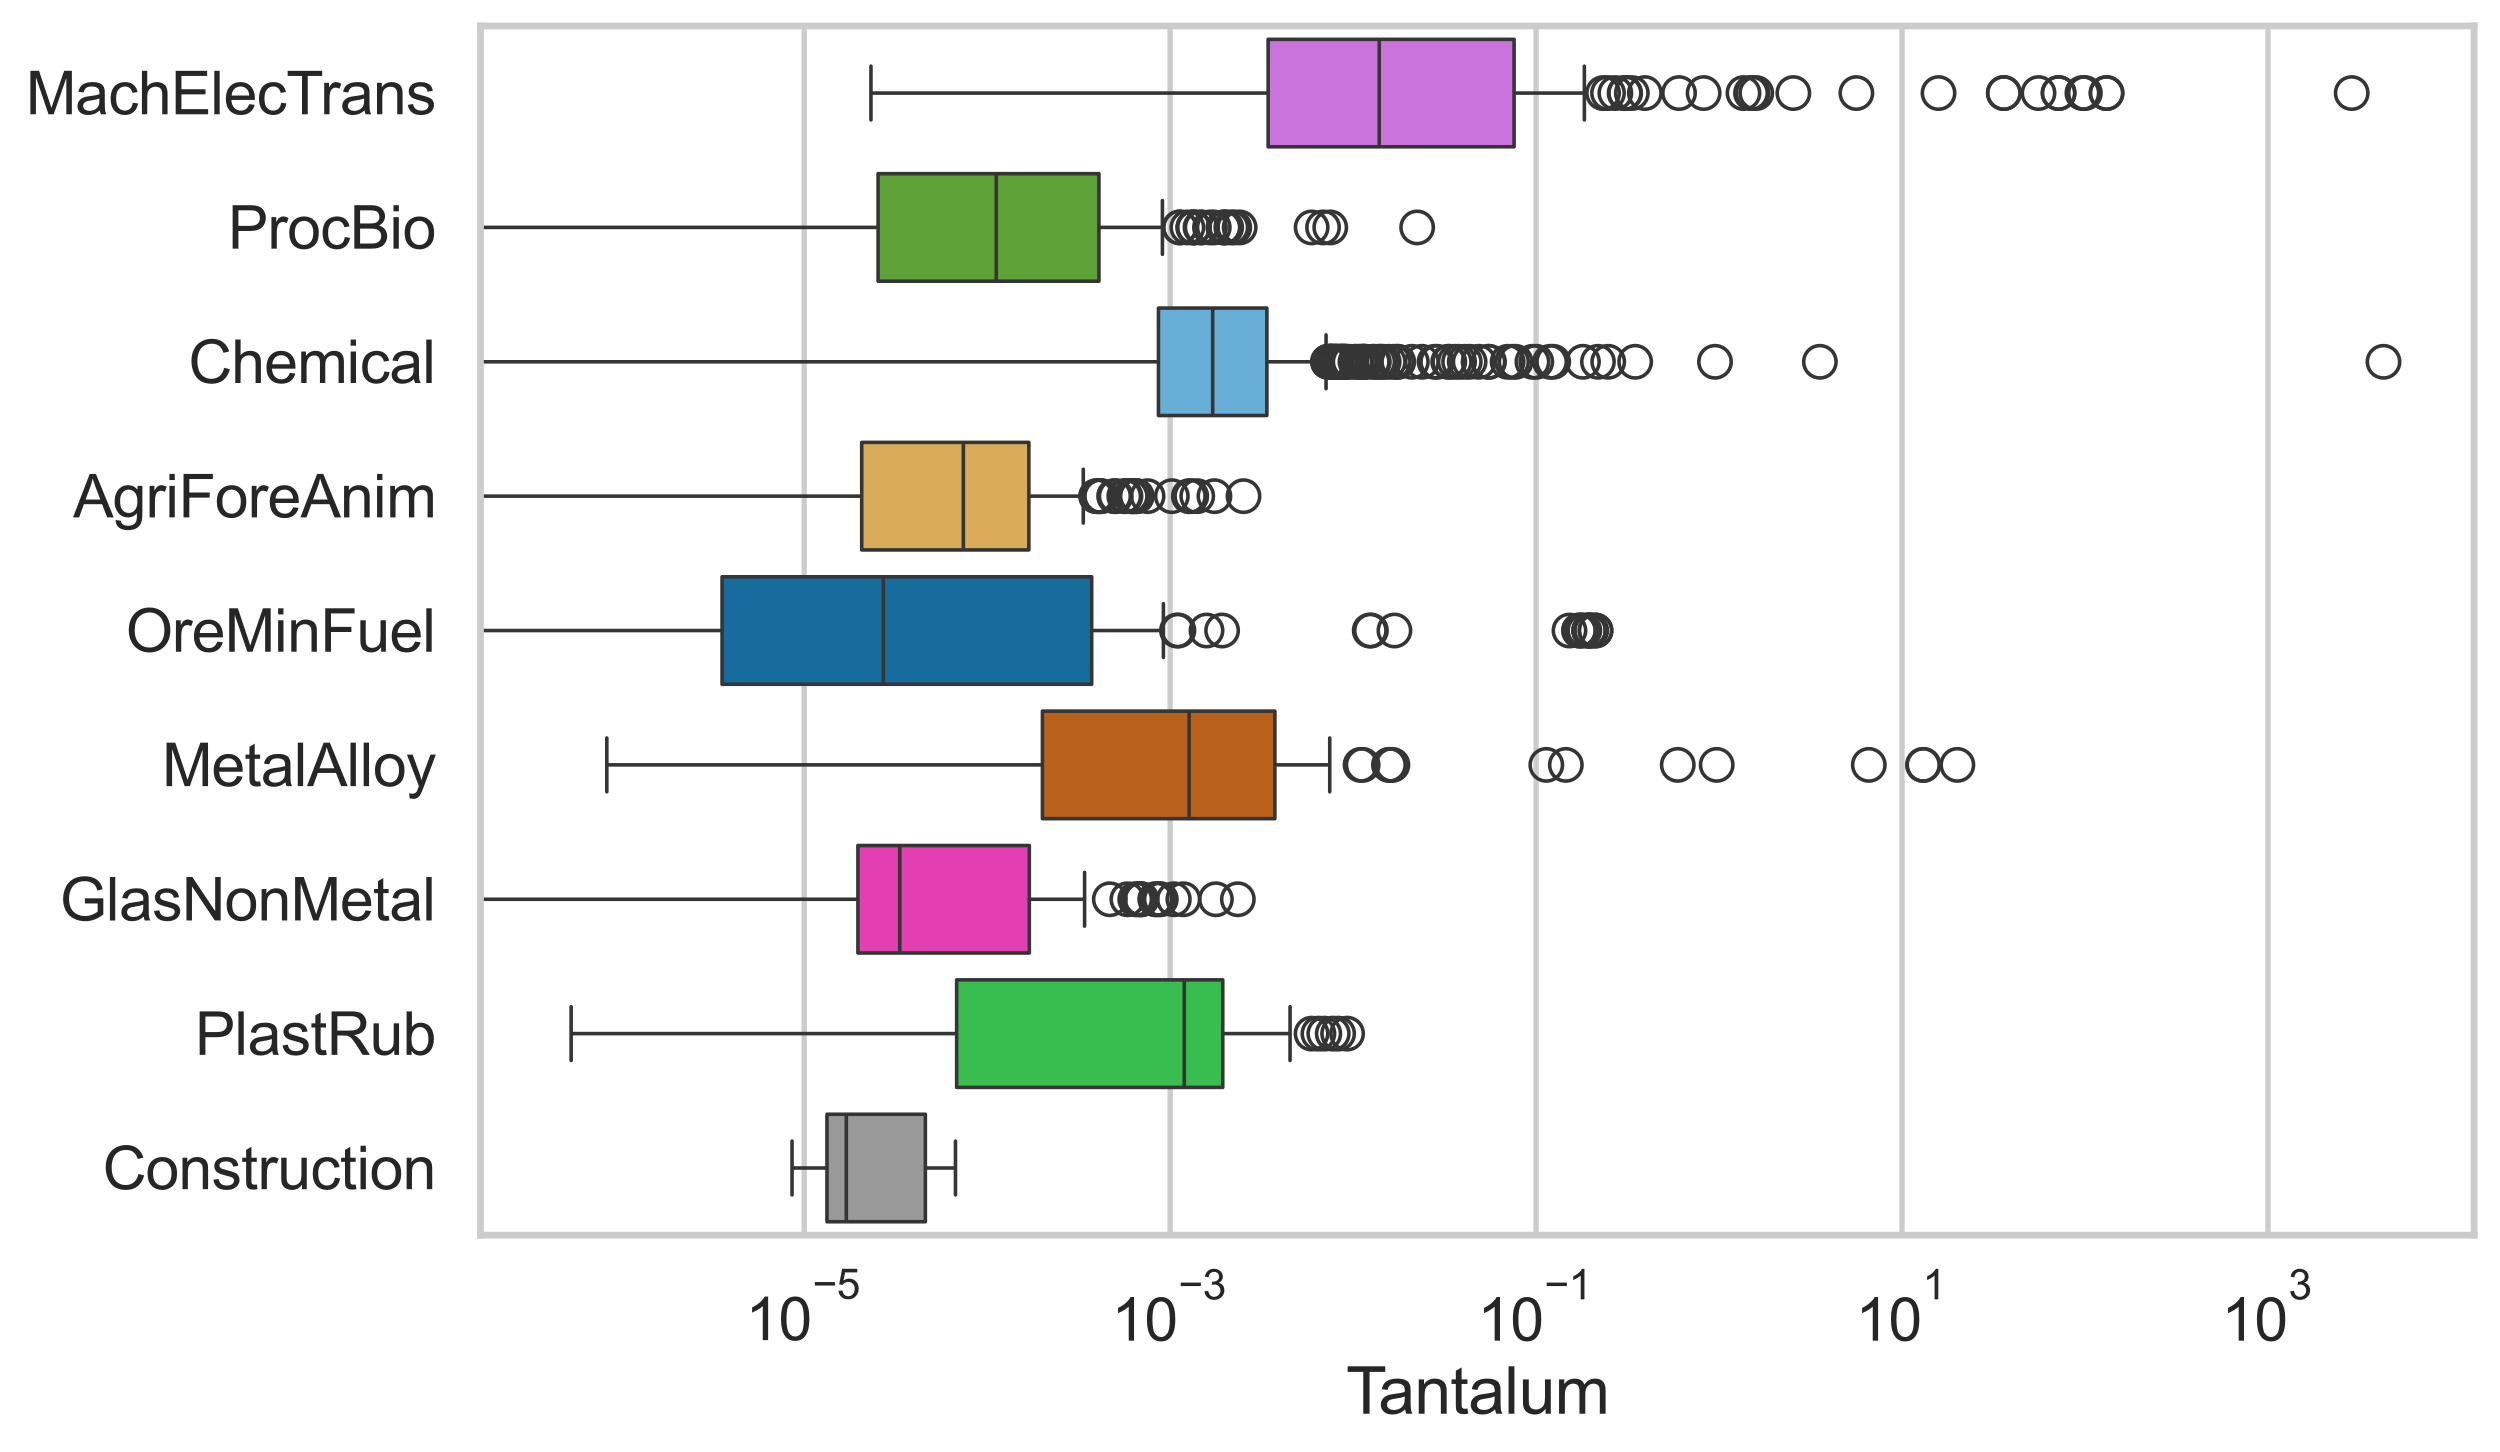 <?xml version="1.0" encoding="utf-8" standalone="no"?>
<!DOCTYPE svg PUBLIC "-//W3C//DTD SVG 1.1//EN"
  "http://www.w3.org/Graphics/SVG/1.1/DTD/svg11.dtd">
<svg xmlns:xlink="http://www.w3.org/1999/xlink" width="695.577pt" height="404.121pt" viewBox="0 0 695.577 404.121" xmlns="http://www.w3.org/2000/svg" version="1.1">
 <defs>
  <style type="text/css">*{stroke-linejoin: round; stroke-linecap: butt}</style>
 </defs>
 <g id="figure_1">
  <g id="patch_1">
   <path d="M 0 404.121 
L 695.577 404.121 
L 695.577 0 
L 0 0 
z
" style="fill: #ffffff"/>
  </g>
  <g id="axes_1">
   <g id="patch_2">
    <path d="M 133.697 343.665 
L 688.377 343.665 
L 688.377 7.2 
L 133.697 7.2 
z
" style="fill: #ffffff"/>
   </g>
   <g id="matplotlib.axis_1">
    <g id="xtick_1">
     <g id="line2d_1">
      <path d="M 223.755 343.665 
L 223.755 7.2 
" clip-path="url(#p1701ba6ede)" style="fill: none; stroke: #cccccc; stroke-width: 1.5; stroke-linecap: round"/>
     </g>
     <g id="text_1">
      <!-- $\mathdefault{10^{-5}}$ -->
      <g style="fill: #262626" transform="translate(207.42 373.015) scale(0.165 -0.165)">
       <defs>
        <path id="ArialMT-31" d="M 2384 0 
L 1822 0 
L 1822 3584 
Q 1619 3391 1289 3197 
Q 959 3003 697 2906 
L 697 3450 
Q 1169 3672 1522 3987 
Q 1875 4303 2022 4600 
L 2384 4600 
L 2384 0 
z
" transform="scale(0.016)"/>
        <path id="ArialMT-30" d="M 266 2259 
Q 266 3072 433 3567 
Q 600 4063 929 4331 
Q 1259 4600 1759 4600 
Q 2128 4600 2406 4451 
Q 2684 4303 2865 4023 
Q 3047 3744 3150 3342 
Q 3253 2941 3253 2259 
Q 3253 1453 3087 958 
Q 2922 463 2592 192 
Q 2263 -78 1759 -78 
Q 1097 -78 719 397 
Q 266 969 266 2259 
z
M 844 2259 
Q 844 1131 1108 757 
Q 1372 384 1759 384 
Q 2147 384 2411 759 
Q 2675 1134 2675 2259 
Q 2675 3391 2411 3762 
Q 2147 4134 1753 4134 
Q 1366 4134 1134 3806 
Q 844 3388 844 2259 
z
" transform="scale(0.016)"/>
        <path id="ArialMT-2212" d="M 3381 1997 
L 356 1997 
L 356 2522 
L 3381 2522 
L 3381 1997 
z
" transform="scale(0.016)"/>
        <path id="ArialMT-35" d="M 266 1200 
L 856 1250 
Q 922 819 1161 601 
Q 1400 384 1738 384 
Q 2144 384 2425 690 
Q 2706 997 2706 1503 
Q 2706 1984 2436 2262 
Q 2166 2541 1728 2541 
Q 1456 2541 1237 2417 
Q 1019 2294 894 2097 
L 366 2166 
L 809 4519 
L 3088 4519 
L 3088 3981 
L 1259 3981 
L 1013 2750 
Q 1425 3038 1878 3038 
Q 2478 3038 2890 2622 
Q 3303 2206 3303 1553 
Q 3303 931 2941 478 
Q 2500 -78 1738 -78 
Q 1113 -78 717 272 
Q 322 622 266 1200 
z
" transform="scale(0.016)"/>
       </defs>
       <use xlink:href="#ArialMT-31" transform="translate(0 0.88)"/>
       <use xlink:href="#ArialMT-30" transform="translate(55.615 0.88)"/>
       <use xlink:href="#ArialMT-2212" transform="translate(112.973 70.573) scale(0.7)"/>
       <use xlink:href="#ArialMT-35" transform="translate(153.852 70.573) scale(0.7)"/>
      </g>
     </g>
    </g>
    <g id="xtick_2">
     <g id="line2d_2">
      <path d="M 325.57 343.665 
L 325.57 7.2 
" clip-path="url(#p1701ba6ede)" style="fill: none; stroke: #cccccc; stroke-width: 1.5; stroke-linecap: round"/>
     </g>
     <g id="text_2">
      <!-- $\mathdefault{10^{-3}}$ -->
      <g style="fill: #262626" transform="translate(309.235 373.18) scale(0.165 -0.165)">
       <defs>
        <path id="ArialMT-33" d="M 269 1209 
L 831 1284 
Q 928 806 1161 595 
Q 1394 384 1728 384 
Q 2125 384 2398 659 
Q 2672 934 2672 1341 
Q 2672 1728 2419 1979 
Q 2166 2231 1775 2231 
Q 1616 2231 1378 2169 
L 1441 2663 
Q 1497 2656 1531 2656 
Q 1891 2656 2178 2843 
Q 2466 3031 2466 3422 
Q 2466 3731 2256 3934 
Q 2047 4138 1716 4138 
Q 1388 4138 1169 3931 
Q 950 3725 888 3313 
L 325 3413 
Q 428 3978 793 4289 
Q 1159 4600 1703 4600 
Q 2078 4600 2393 4439 
Q 2709 4278 2876 4000 
Q 3044 3722 3044 3409 
Q 3044 3113 2884 2869 
Q 2725 2625 2413 2481 
Q 2819 2388 3044 2092 
Q 3269 1797 3269 1353 
Q 3269 753 2831 336 
Q 2394 -81 1725 -81 
Q 1122 -81 723 278 
Q 325 638 269 1209 
z
" transform="scale(0.016)"/>
       </defs>
       <use xlink:href="#ArialMT-31" transform="translate(0 0.994)"/>
       <use xlink:href="#ArialMT-30" transform="translate(55.615 0.994)"/>
       <use xlink:href="#ArialMT-2212" transform="translate(112.973 70.688) scale(0.7)"/>
       <use xlink:href="#ArialMT-33" transform="translate(153.852 70.688) scale(0.7)"/>
      </g>
     </g>
    </g>
    <g id="xtick_3">
     <g id="line2d_3">
      <path d="M 427.385 343.665 
L 427.385 7.2 
" clip-path="url(#p1701ba6ede)" style="fill: none; stroke: #cccccc; stroke-width: 1.5; stroke-linecap: round"/>
     </g>
     <g id="text_3">
      <!-- $\mathdefault{10^{-1}}$ -->
      <g style="fill: #262626" transform="translate(411.05 373.18) scale(0.165 -0.165)">
       <use xlink:href="#ArialMT-31" transform="translate(0 0.994)"/>
       <use xlink:href="#ArialMT-30" transform="translate(55.615 0.994)"/>
       <use xlink:href="#ArialMT-2212" transform="translate(112.973 70.688) scale(0.7)"/>
       <use xlink:href="#ArialMT-31" transform="translate(153.852 70.688) scale(0.7)"/>
      </g>
     </g>
    </g>
    <g id="xtick_4">
     <g id="line2d_4">
      <path d="M 529.201 343.665 
L 529.201 7.2 
" clip-path="url(#p1701ba6ede)" style="fill: none; stroke: #cccccc; stroke-width: 1.5; stroke-linecap: round"/>
     </g>
     <g id="text_4">
      <!-- $\mathdefault{10^{1}}$ -->
      <g style="fill: #262626" transform="translate(516.248 373.18) scale(0.165 -0.165)">
       <use xlink:href="#ArialMT-31" transform="translate(0 0.994)"/>
       <use xlink:href="#ArialMT-30" transform="translate(55.615 0.994)"/>
       <use xlink:href="#ArialMT-31" transform="translate(112.973 70.688) scale(0.7)"/>
      </g>
     </g>
    </g>
    <g id="xtick_5">
     <g id="line2d_5">
      <path d="M 631.016 343.665 
L 631.016 7.2 
" clip-path="url(#p1701ba6ede)" style="fill: none; stroke: #cccccc; stroke-width: 1.5; stroke-linecap: round"/>
     </g>
     <g id="text_5">
      <!-- $\mathdefault{10^{3}}$ -->
      <g style="fill: #262626" transform="translate(618.063 373.18) scale(0.165 -0.165)">
       <use xlink:href="#ArialMT-31" transform="translate(0 0.994)"/>
       <use xlink:href="#ArialMT-30" transform="translate(55.615 0.994)"/>
       <use xlink:href="#ArialMT-33" transform="translate(112.973 70.688) scale(0.7)"/>
      </g>
     </g>
    </g>
    <g id="text_6">
     <!-- Tantalum -->
     <g style="fill: #262626" transform="translate(374.525 393.344) scale(0.18 -0.18)">
      <defs>
       <path id="ArialMT-54" d="M 1659 0 
L 1659 4041 
L 150 4041 
L 150 4581 
L 3781 4581 
L 3781 4041 
L 2266 4041 
L 2266 0 
L 1659 0 
z
" transform="scale(0.016)"/>
       <path id="ArialMT-61" d="M 2588 409 
Q 2275 144 1986 34 
Q 1697 -75 1366 -75 
Q 819 -75 525 192 
Q 231 459 231 875 
Q 231 1119 342 1320 
Q 453 1522 633 1644 
Q 813 1766 1038 1828 
Q 1203 1872 1538 1913 
Q 2219 1994 2541 2106 
Q 2544 2222 2544 2253 
Q 2544 2597 2384 2738 
Q 2169 2928 1744 2928 
Q 1347 2928 1158 2789 
Q 969 2650 878 2297 
L 328 2372 
Q 403 2725 575 2942 
Q 747 3159 1072 3276 
Q 1397 3394 1825 3394 
Q 2250 3394 2515 3294 
Q 2781 3194 2906 3042 
Q 3031 2891 3081 2659 
Q 3109 2516 3109 2141 
L 3109 1391 
Q 3109 606 3145 398 
Q 3181 191 3288 0 
L 2700 0 
Q 2613 175 2588 409 
z
M 2541 1666 
Q 2234 1541 1622 1453 
Q 1275 1403 1131 1340 
Q 988 1278 909 1158 
Q 831 1038 831 891 
Q 831 666 1001 516 
Q 1172 366 1500 366 
Q 1825 366 2078 508 
Q 2331 650 2450 897 
Q 2541 1088 2541 1459 
L 2541 1666 
z
" transform="scale(0.016)"/>
       <path id="ArialMT-6e" d="M 422 0 
L 422 3319 
L 928 3319 
L 928 2847 
Q 1294 3394 1984 3394 
Q 2284 3394 2536 3286 
Q 2788 3178 2913 3003 
Q 3038 2828 3088 2588 
Q 3119 2431 3119 2041 
L 3119 0 
L 2556 0 
L 2556 2019 
Q 2556 2363 2490 2533 
Q 2425 2703 2258 2804 
Q 2091 2906 1866 2906 
Q 1506 2906 1245 2678 
Q 984 2450 984 1813 
L 984 0 
L 422 0 
z
" transform="scale(0.016)"/>
       <path id="ArialMT-74" d="M 1650 503 
L 1731 6 
Q 1494 -44 1306 -44 
Q 1000 -44 831 53 
Q 663 150 594 308 
Q 525 466 525 972 
L 525 2881 
L 113 2881 
L 113 3319 
L 525 3319 
L 525 4141 
L 1084 4478 
L 1084 3319 
L 1650 3319 
L 1650 2881 
L 1084 2881 
L 1084 941 
Q 1084 700 1114 631 
Q 1144 563 1211 522 
Q 1278 481 1403 481 
Q 1497 481 1650 503 
z
" transform="scale(0.016)"/>
       <path id="ArialMT-6c" d="M 409 0 
L 409 4581 
L 972 4581 
L 972 0 
L 409 0 
z
" transform="scale(0.016)"/>
       <path id="ArialMT-75" d="M 2597 0 
L 2597 488 
Q 2209 -75 1544 -75 
Q 1250 -75 995 37 
Q 741 150 617 320 
Q 494 491 444 738 
Q 409 903 409 1263 
L 409 3319 
L 972 3319 
L 972 1478 
Q 972 1038 1006 884 
Q 1059 663 1231 536 
Q 1403 409 1656 409 
Q 1909 409 2131 539 
Q 2353 669 2445 892 
Q 2538 1116 2538 1541 
L 2538 3319 
L 3100 3319 
L 3100 0 
L 2597 0 
z
" transform="scale(0.016)"/>
       <path id="ArialMT-6d" d="M 422 0 
L 422 3319 
L 925 3319 
L 925 2853 
Q 1081 3097 1340 3245 
Q 1600 3394 1931 3394 
Q 2300 3394 2536 3241 
Q 2772 3088 2869 2813 
Q 3263 3394 3894 3394 
Q 4388 3394 4653 3120 
Q 4919 2847 4919 2278 
L 4919 0 
L 4359 0 
L 4359 2091 
Q 4359 2428 4304 2576 
Q 4250 2725 4106 2815 
Q 3963 2906 3769 2906 
Q 3419 2906 3187 2673 
Q 2956 2441 2956 1928 
L 2956 0 
L 2394 0 
L 2394 2156 
Q 2394 2531 2256 2718 
Q 2119 2906 1806 2906 
Q 1569 2906 1367 2781 
Q 1166 2656 1075 2415 
Q 984 2175 984 1722 
L 984 0 
L 422 0 
z
" transform="scale(0.016)"/>
      </defs>
      <use xlink:href="#ArialMT-54"/>
      <use xlink:href="#ArialMT-61" transform="translate(49.959 0)"/>
      <use xlink:href="#ArialMT-6e" transform="translate(105.574 0)"/>
      <use xlink:href="#ArialMT-74" transform="translate(161.189 0)"/>
      <use xlink:href="#ArialMT-61" transform="translate(188.973 0)"/>
      <use xlink:href="#ArialMT-6c" transform="translate(244.588 0)"/>
      <use xlink:href="#ArialMT-75" transform="translate(266.805 0)"/>
      <use xlink:href="#ArialMT-6d" transform="translate(322.42 0)"/>
     </g>
    </g>
   </g>
   <g id="matplotlib.axis_2">
    <g id="ytick_1">
     <g id="text_7">
      <!-- MachElecTrans -->
      <g style="fill: #262626" transform="translate(7.2 31.798) scale(0.165 -0.165)">
       <defs>
        <path id="ArialMT-4d" d="M 475 0 
L 475 4581 
L 1388 4581 
L 2472 1338 
Q 2622 884 2691 659 
Q 2769 909 2934 1394 
L 4031 4581 
L 4847 4581 
L 4847 0 
L 4263 0 
L 4263 3834 
L 2931 0 
L 2384 0 
L 1059 3900 
L 1059 0 
L 475 0 
z
" transform="scale(0.016)"/>
        <path id="ArialMT-63" d="M 2588 1216 
L 3141 1144 
Q 3050 572 2676 248 
Q 2303 -75 1759 -75 
Q 1078 -75 664 370 
Q 250 816 250 1647 
Q 250 2184 428 2587 
Q 606 2991 970 3192 
Q 1334 3394 1763 3394 
Q 2303 3394 2647 3120 
Q 2991 2847 3088 2344 
L 2541 2259 
Q 2463 2594 2264 2762 
Q 2066 2931 1784 2931 
Q 1359 2931 1093 2626 
Q 828 2322 828 1663 
Q 828 994 1084 691 
Q 1341 388 1753 388 
Q 2084 388 2306 591 
Q 2528 794 2588 1216 
z
" transform="scale(0.016)"/>
        <path id="ArialMT-68" d="M 422 0 
L 422 4581 
L 984 4581 
L 984 2938 
Q 1378 3394 1978 3394 
Q 2347 3394 2619 3248 
Q 2891 3103 3008 2847 
Q 3125 2591 3125 2103 
L 3125 0 
L 2563 0 
L 2563 2103 
Q 2563 2525 2380 2717 
Q 2197 2909 1863 2909 
Q 1613 2909 1392 2779 
Q 1172 2650 1078 2428 
Q 984 2206 984 1816 
L 984 0 
L 422 0 
z
" transform="scale(0.016)"/>
        <path id="ArialMT-45" d="M 506 0 
L 506 4581 
L 3819 4581 
L 3819 4041 
L 1113 4041 
L 1113 2638 
L 3647 2638 
L 3647 2100 
L 1113 2100 
L 1113 541 
L 3925 541 
L 3925 0 
L 506 0 
z
" transform="scale(0.016)"/>
        <path id="ArialMT-65" d="M 2694 1069 
L 3275 997 
Q 3138 488 2766 206 
Q 2394 -75 1816 -75 
Q 1088 -75 661 373 
Q 234 822 234 1631 
Q 234 2469 665 2931 
Q 1097 3394 1784 3394 
Q 2450 3394 2872 2941 
Q 3294 2488 3294 1666 
Q 3294 1616 3291 1516 
L 816 1516 
Q 847 969 1125 678 
Q 1403 388 1819 388 
Q 2128 388 2347 550 
Q 2566 713 2694 1069 
z
M 847 1978 
L 2700 1978 
Q 2663 2397 2488 2606 
Q 2219 2931 1791 2931 
Q 1403 2931 1139 2672 
Q 875 2413 847 1978 
z
" transform="scale(0.016)"/>
        <path id="ArialMT-72" d="M 416 0 
L 416 3319 
L 922 3319 
L 922 2816 
Q 1116 3169 1280 3281 
Q 1444 3394 1641 3394 
Q 1925 3394 2219 3213 
L 2025 2691 
Q 1819 2813 1613 2813 
Q 1428 2813 1281 2702 
Q 1134 2591 1072 2394 
Q 978 2094 978 1738 
L 978 0 
L 416 0 
z
" transform="scale(0.016)"/>
        <path id="ArialMT-73" d="M 197 991 
L 753 1078 
Q 800 744 1014 566 
Q 1228 388 1613 388 
Q 2000 388 2187 545 
Q 2375 703 2375 916 
Q 2375 1106 2209 1216 
Q 2094 1291 1634 1406 
Q 1016 1563 777 1677 
Q 538 1791 414 1992 
Q 291 2194 291 2438 
Q 291 2659 392 2848 
Q 494 3038 669 3163 
Q 800 3259 1026 3326 
Q 1253 3394 1513 3394 
Q 1903 3394 2198 3281 
Q 2494 3169 2634 2976 
Q 2775 2784 2828 2463 
L 2278 2388 
Q 2241 2644 2061 2787 
Q 1881 2931 1553 2931 
Q 1166 2931 1000 2803 
Q 834 2675 834 2503 
Q 834 2394 903 2306 
Q 972 2216 1119 2156 
Q 1203 2125 1616 2013 
Q 2213 1853 2448 1751 
Q 2684 1650 2818 1456 
Q 2953 1263 2953 975 
Q 2953 694 2789 445 
Q 2625 197 2315 61 
Q 2006 -75 1616 -75 
Q 969 -75 630 194 
Q 291 463 197 991 
z
" transform="scale(0.016)"/>
       </defs>
       <use xlink:href="#ArialMT-4d"/>
       <use xlink:href="#ArialMT-61" transform="translate(83.301 0)"/>
       <use xlink:href="#ArialMT-63" transform="translate(138.916 0)"/>
       <use xlink:href="#ArialMT-68" transform="translate(188.916 0)"/>
       <use xlink:href="#ArialMT-45" transform="translate(244.531 0)"/>
       <use xlink:href="#ArialMT-6c" transform="translate(311.23 0)"/>
       <use xlink:href="#ArialMT-65" transform="translate(333.447 0)"/>
       <use xlink:href="#ArialMT-63" transform="translate(389.062 0)"/>
       <use xlink:href="#ArialMT-54" transform="translate(439.062 0)"/>
       <use xlink:href="#ArialMT-72" transform="translate(496.396 0)"/>
       <use xlink:href="#ArialMT-61" transform="translate(529.697 0)"/>
       <use xlink:href="#ArialMT-6e" transform="translate(585.312 0)"/>
       <use xlink:href="#ArialMT-73" transform="translate(640.928 0)"/>
      </g>
     </g>
    </g>
    <g id="ytick_2">
     <g id="text_8">
      <!-- ProcBio -->
      <g style="fill: #262626" transform="translate(63.424 69.183) scale(0.165 -0.165)">
       <defs>
        <path id="ArialMT-50" d="M 494 0 
L 494 4581 
L 2222 4581 
Q 2678 4581 2919 4538 
Q 3256 4481 3484 4323 
Q 3713 4166 3852 3881 
Q 3991 3597 3991 3256 
Q 3991 2672 3619 2267 
Q 3247 1863 2275 1863 
L 1100 1863 
L 1100 0 
L 494 0 
z
M 1100 2403 
L 2284 2403 
Q 2872 2403 3119 2622 
Q 3366 2841 3366 3238 
Q 3366 3525 3220 3729 
Q 3075 3934 2838 4000 
Q 2684 4041 2272 4041 
L 1100 4041 
L 1100 2403 
z
" transform="scale(0.016)"/>
        <path id="ArialMT-6f" d="M 213 1659 
Q 213 2581 725 3025 
Q 1153 3394 1769 3394 
Q 2453 3394 2887 2945 
Q 3322 2497 3322 1706 
Q 3322 1066 3130 698 
Q 2938 331 2570 128 
Q 2203 -75 1769 -75 
Q 1072 -75 642 372 
Q 213 819 213 1659 
z
M 791 1659 
Q 791 1022 1069 705 
Q 1347 388 1769 388 
Q 2188 388 2466 706 
Q 2744 1025 2744 1678 
Q 2744 2294 2464 2611 
Q 2184 2928 1769 2928 
Q 1347 2928 1069 2612 
Q 791 2297 791 1659 
z
" transform="scale(0.016)"/>
        <path id="ArialMT-42" d="M 469 0 
L 469 4581 
L 2188 4581 
Q 2713 4581 3030 4442 
Q 3347 4303 3526 4014 
Q 3706 3725 3706 3409 
Q 3706 3116 3547 2856 
Q 3388 2597 3066 2438 
Q 3481 2316 3704 2022 
Q 3928 1728 3928 1328 
Q 3928 1006 3792 729 
Q 3656 453 3456 303 
Q 3256 153 2954 76 
Q 2653 0 2216 0 
L 469 0 
z
M 1075 2656 
L 2066 2656 
Q 2469 2656 2644 2709 
Q 2875 2778 2992 2937 
Q 3109 3097 3109 3338 
Q 3109 3566 3000 3739 
Q 2891 3913 2687 3977 
Q 2484 4041 1991 4041 
L 1075 4041 
L 1075 2656 
z
M 1075 541 
L 2216 541 
Q 2509 541 2628 563 
Q 2838 600 2978 687 
Q 3119 775 3209 942 
Q 3300 1109 3300 1328 
Q 3300 1584 3169 1773 
Q 3038 1963 2805 2039 
Q 2572 2116 2134 2116 
L 1075 2116 
L 1075 541 
z
" transform="scale(0.016)"/>
        <path id="ArialMT-69" d="M 425 3934 
L 425 4581 
L 988 4581 
L 988 3934 
L 425 3934 
z
M 425 0 
L 425 3319 
L 988 3319 
L 988 0 
L 425 0 
z
" transform="scale(0.016)"/>
       </defs>
       <use xlink:href="#ArialMT-50"/>
       <use xlink:href="#ArialMT-72" transform="translate(66.699 0)"/>
       <use xlink:href="#ArialMT-6f" transform="translate(100 0)"/>
       <use xlink:href="#ArialMT-63" transform="translate(155.615 0)"/>
       <use xlink:href="#ArialMT-42" transform="translate(205.615 0)"/>
       <use xlink:href="#ArialMT-69" transform="translate(272.314 0)"/>
       <use xlink:href="#ArialMT-6f" transform="translate(294.531 0)"/>
      </g>
     </g>
    </g>
    <g id="ytick_3">
     <g id="text_9">
      <!-- Chemical -->
      <g style="fill: #262626" transform="translate(52.428 106.568) scale(0.165 -0.165)">
       <defs>
        <path id="ArialMT-43" d="M 3763 1606 
L 4369 1453 
Q 4178 706 3683 314 
Q 3188 -78 2472 -78 
Q 1731 -78 1267 223 
Q 803 525 561 1097 
Q 319 1669 319 2325 
Q 319 3041 592 3573 
Q 866 4106 1370 4382 
Q 1875 4659 2481 4659 
Q 3169 4659 3637 4309 
Q 4106 3959 4291 3325 
L 3694 3184 
Q 3534 3684 3231 3912 
Q 2928 4141 2469 4141 
Q 1941 4141 1586 3887 
Q 1231 3634 1087 3207 
Q 944 2781 944 2328 
Q 944 1744 1114 1308 
Q 1284 872 1643 656 
Q 2003 441 2422 441 
Q 2931 441 3284 734 
Q 3638 1028 3763 1606 
z
" transform="scale(0.016)"/>
       </defs>
       <use xlink:href="#ArialMT-43"/>
       <use xlink:href="#ArialMT-68" transform="translate(72.217 0)"/>
       <use xlink:href="#ArialMT-65" transform="translate(127.832 0)"/>
       <use xlink:href="#ArialMT-6d" transform="translate(183.447 0)"/>
       <use xlink:href="#ArialMT-69" transform="translate(266.748 0)"/>
       <use xlink:href="#ArialMT-63" transform="translate(288.965 0)"/>
       <use xlink:href="#ArialMT-61" transform="translate(338.965 0)"/>
       <use xlink:href="#ArialMT-6c" transform="translate(394.58 0)"/>
      </g>
     </g>
    </g>
    <g id="ytick_4">
     <g id="text_10">
      <!-- AgriForeAnim -->
      <g style="fill: #262626" transform="translate(20.341 143.953) scale(0.165 -0.165)">
       <defs>
        <path id="ArialMT-41" d="M -9 0 
L 1750 4581 
L 2403 4581 
L 4278 0 
L 3588 0 
L 3053 1388 
L 1138 1388 
L 634 0 
L -9 0 
z
M 1313 1881 
L 2866 1881 
L 2388 3150 
Q 2169 3728 2063 4100 
Q 1975 3659 1816 3225 
L 1313 1881 
z
" transform="scale(0.016)"/>
        <path id="ArialMT-67" d="M 319 -275 
L 866 -356 
Q 900 -609 1056 -725 
Q 1266 -881 1628 -881 
Q 2019 -881 2231 -725 
Q 2444 -569 2519 -288 
Q 2563 -116 2559 434 
Q 2191 0 1641 0 
Q 956 0 581 494 
Q 206 988 206 1678 
Q 206 2153 378 2554 
Q 550 2956 876 3175 
Q 1203 3394 1644 3394 
Q 2231 3394 2613 2919 
L 2613 3319 
L 3131 3319 
L 3131 450 
Q 3131 -325 2973 -648 
Q 2816 -972 2473 -1159 
Q 2131 -1347 1631 -1347 
Q 1038 -1347 672 -1080 
Q 306 -813 319 -275 
z
M 784 1719 
Q 784 1066 1043 766 
Q 1303 466 1694 466 
Q 2081 466 2343 764 
Q 2606 1063 2606 1700 
Q 2606 2309 2336 2618 
Q 2066 2928 1684 2928 
Q 1309 2928 1046 2623 
Q 784 2319 784 1719 
z
" transform="scale(0.016)"/>
        <path id="ArialMT-46" d="M 525 0 
L 525 4581 
L 3616 4581 
L 3616 4041 
L 1131 4041 
L 1131 2622 
L 3281 2622 
L 3281 2081 
L 1131 2081 
L 1131 0 
L 525 0 
z
" transform="scale(0.016)"/>
       </defs>
       <use xlink:href="#ArialMT-41"/>
       <use xlink:href="#ArialMT-67" transform="translate(66.699 0)"/>
       <use xlink:href="#ArialMT-72" transform="translate(122.314 0)"/>
       <use xlink:href="#ArialMT-69" transform="translate(155.615 0)"/>
       <use xlink:href="#ArialMT-46" transform="translate(177.832 0)"/>
       <use xlink:href="#ArialMT-6f" transform="translate(238.916 0)"/>
       <use xlink:href="#ArialMT-72" transform="translate(294.531 0)"/>
       <use xlink:href="#ArialMT-65" transform="translate(327.832 0)"/>
       <use xlink:href="#ArialMT-41" transform="translate(383.447 0)"/>
       <use xlink:href="#ArialMT-6e" transform="translate(450.146 0)"/>
       <use xlink:href="#ArialMT-69" transform="translate(505.762 0)"/>
       <use xlink:href="#ArialMT-6d" transform="translate(527.979 0)"/>
      </g>
     </g>
    </g>
    <g id="ytick_5">
     <g id="text_11">
      <!-- OreMinFuel -->
      <g style="fill: #262626" transform="translate(35.013 181.337) scale(0.165 -0.165)">
       <defs>
        <path id="ArialMT-4f" d="M 309 2231 
Q 309 3372 921 4017 
Q 1534 4663 2503 4663 
Q 3138 4663 3647 4359 
Q 4156 4056 4423 3514 
Q 4691 2972 4691 2284 
Q 4691 1588 4409 1038 
Q 4128 488 3612 205 
Q 3097 -78 2500 -78 
Q 1853 -78 1343 234 
Q 834 547 571 1087 
Q 309 1628 309 2231 
z
M 934 2222 
Q 934 1394 1379 917 
Q 1825 441 2497 441 
Q 3181 441 3623 922 
Q 4066 1403 4066 2288 
Q 4066 2847 3877 3264 
Q 3688 3681 3323 3911 
Q 2959 4141 2506 4141 
Q 1863 4141 1398 3698 
Q 934 3256 934 2222 
z
" transform="scale(0.016)"/>
       </defs>
       <use xlink:href="#ArialMT-4f"/>
       <use xlink:href="#ArialMT-72" transform="translate(77.783 0)"/>
       <use xlink:href="#ArialMT-65" transform="translate(111.084 0)"/>
       <use xlink:href="#ArialMT-4d" transform="translate(166.699 0)"/>
       <use xlink:href="#ArialMT-69" transform="translate(250 0)"/>
       <use xlink:href="#ArialMT-6e" transform="translate(272.217 0)"/>
       <use xlink:href="#ArialMT-46" transform="translate(327.832 0)"/>
       <use xlink:href="#ArialMT-75" transform="translate(388.916 0)"/>
       <use xlink:href="#ArialMT-65" transform="translate(444.531 0)"/>
       <use xlink:href="#ArialMT-6c" transform="translate(500.146 0)"/>
      </g>
     </g>
    </g>
    <g id="ytick_6">
     <g id="text_12">
      <!-- MetalAlloy -->
      <g style="fill: #262626" transform="translate(45.088 218.722) scale(0.165 -0.165)">
       <defs>
        <path id="ArialMT-79" d="M 397 -1278 
L 334 -750 
Q 519 -800 656 -800 
Q 844 -800 956 -737 
Q 1069 -675 1141 -563 
Q 1194 -478 1313 -144 
Q 1328 -97 1363 -6 
L 103 3319 
L 709 3319 
L 1400 1397 
Q 1534 1031 1641 628 
Q 1738 1016 1872 1384 
L 2581 3319 
L 3144 3319 
L 1881 -56 
Q 1678 -603 1566 -809 
Q 1416 -1088 1222 -1217 
Q 1028 -1347 759 -1347 
Q 597 -1347 397 -1278 
z
" transform="scale(0.016)"/>
       </defs>
       <use xlink:href="#ArialMT-4d"/>
       <use xlink:href="#ArialMT-65" transform="translate(83.301 0)"/>
       <use xlink:href="#ArialMT-74" transform="translate(138.916 0)"/>
       <use xlink:href="#ArialMT-61" transform="translate(166.699 0)"/>
       <use xlink:href="#ArialMT-6c" transform="translate(222.314 0)"/>
       <use xlink:href="#ArialMT-41" transform="translate(244.531 0)"/>
       <use xlink:href="#ArialMT-6c" transform="translate(311.23 0)"/>
       <use xlink:href="#ArialMT-6c" transform="translate(333.447 0)"/>
       <use xlink:href="#ArialMT-6f" transform="translate(355.664 0)"/>
       <use xlink:href="#ArialMT-79" transform="translate(411.279 0)"/>
      </g>
     </g>
    </g>
    <g id="ytick_7">
     <g id="text_13">
      <!-- GlasNonMetal -->
      <g style="fill: #262626" transform="translate(16.659 256.107) scale(0.165 -0.165)">
       <defs>
        <path id="ArialMT-47" d="M 2638 1797 
L 2638 2334 
L 4578 2338 
L 4578 638 
Q 4131 281 3656 101 
Q 3181 -78 2681 -78 
Q 2006 -78 1454 211 
Q 903 500 622 1047 
Q 341 1594 341 2269 
Q 341 2938 620 3517 
Q 900 4097 1425 4378 
Q 1950 4659 2634 4659 
Q 3131 4659 3532 4498 
Q 3934 4338 4162 4050 
Q 4391 3763 4509 3300 
L 3963 3150 
Q 3859 3500 3706 3700 
Q 3553 3900 3268 4020 
Q 2984 4141 2638 4141 
Q 2222 4141 1919 4014 
Q 1616 3888 1430 3681 
Q 1244 3475 1141 3228 
Q 966 2803 966 2306 
Q 966 1694 1177 1281 
Q 1388 869 1791 669 
Q 2194 469 2647 469 
Q 3041 469 3416 620 
Q 3791 772 3984 944 
L 3984 1797 
L 2638 1797 
z
" transform="scale(0.016)"/>
        <path id="ArialMT-4e" d="M 488 0 
L 488 4581 
L 1109 4581 
L 3516 984 
L 3516 4581 
L 4097 4581 
L 4097 0 
L 3475 0 
L 1069 3600 
L 1069 0 
L 488 0 
z
" transform="scale(0.016)"/>
       </defs>
       <use xlink:href="#ArialMT-47"/>
       <use xlink:href="#ArialMT-6c" transform="translate(77.783 0)"/>
       <use xlink:href="#ArialMT-61" transform="translate(100 0)"/>
       <use xlink:href="#ArialMT-73" transform="translate(155.615 0)"/>
       <use xlink:href="#ArialMT-4e" transform="translate(205.615 0)"/>
       <use xlink:href="#ArialMT-6f" transform="translate(277.832 0)"/>
       <use xlink:href="#ArialMT-6e" transform="translate(333.447 0)"/>
       <use xlink:href="#ArialMT-4d" transform="translate(389.062 0)"/>
       <use xlink:href="#ArialMT-65" transform="translate(472.363 0)"/>
       <use xlink:href="#ArialMT-74" transform="translate(527.979 0)"/>
       <use xlink:href="#ArialMT-61" transform="translate(555.762 0)"/>
       <use xlink:href="#ArialMT-6c" transform="translate(611.377 0)"/>
      </g>
     </g>
    </g>
    <g id="ytick_8">
     <g id="text_14">
      <!-- PlastRub -->
      <g style="fill: #262626" transform="translate(54.248 293.492) scale(0.165 -0.165)">
       <defs>
        <path id="ArialMT-52" d="M 503 0 
L 503 4581 
L 2534 4581 
Q 3147 4581 3465 4457 
Q 3784 4334 3975 4021 
Q 4166 3709 4166 3331 
Q 4166 2844 3850 2509 
Q 3534 2175 2875 2084 
Q 3116 1969 3241 1856 
Q 3506 1613 3744 1247 
L 4541 0 
L 3778 0 
L 3172 953 
Q 2906 1366 2734 1584 
Q 2563 1803 2427 1890 
Q 2291 1978 2150 2013 
Q 2047 2034 1813 2034 
L 1109 2034 
L 1109 0 
L 503 0 
z
M 1109 2559 
L 2413 2559 
Q 2828 2559 3062 2645 
Q 3297 2731 3419 2920 
Q 3541 3109 3541 3331 
Q 3541 3656 3305 3865 
Q 3069 4075 2559 4075 
L 1109 4075 
L 1109 2559 
z
" transform="scale(0.016)"/>
        <path id="ArialMT-62" d="M 941 0 
L 419 0 
L 419 4581 
L 981 4581 
L 981 2947 
Q 1338 3394 1891 3394 
Q 2197 3394 2470 3270 
Q 2744 3147 2920 2923 
Q 3097 2700 3197 2384 
Q 3297 2069 3297 1709 
Q 3297 856 2875 390 
Q 2453 -75 1863 -75 
Q 1275 -75 941 416 
L 941 0 
z
M 934 1684 
Q 934 1088 1097 822 
Q 1363 388 1816 388 
Q 2184 388 2453 708 
Q 2722 1028 2722 1663 
Q 2722 2313 2464 2622 
Q 2206 2931 1841 2931 
Q 1472 2931 1203 2611 
Q 934 2291 934 1684 
z
" transform="scale(0.016)"/>
       </defs>
       <use xlink:href="#ArialMT-50"/>
       <use xlink:href="#ArialMT-6c" transform="translate(66.699 0)"/>
       <use xlink:href="#ArialMT-61" transform="translate(88.916 0)"/>
       <use xlink:href="#ArialMT-73" transform="translate(144.531 0)"/>
       <use xlink:href="#ArialMT-74" transform="translate(194.531 0)"/>
       <use xlink:href="#ArialMT-52" transform="translate(222.314 0)"/>
       <use xlink:href="#ArialMT-75" transform="translate(294.531 0)"/>
       <use xlink:href="#ArialMT-62" transform="translate(350.146 0)"/>
      </g>
     </g>
    </g>
    <g id="ytick_9">
     <g id="text_15">
      <!-- Construction -->
      <g style="fill: #262626" transform="translate(28.575 330.877) scale(0.165 -0.165)">
       <use xlink:href="#ArialMT-43"/>
       <use xlink:href="#ArialMT-6f" transform="translate(72.217 0)"/>
       <use xlink:href="#ArialMT-6e" transform="translate(127.832 0)"/>
       <use xlink:href="#ArialMT-73" transform="translate(183.447 0)"/>
       <use xlink:href="#ArialMT-74" transform="translate(233.447 0)"/>
       <use xlink:href="#ArialMT-72" transform="translate(261.23 0)"/>
       <use xlink:href="#ArialMT-75" transform="translate(294.531 0)"/>
       <use xlink:href="#ArialMT-63" transform="translate(350.146 0)"/>
       <use xlink:href="#ArialMT-74" transform="translate(400.146 0)"/>
       <use xlink:href="#ArialMT-69" transform="translate(427.93 0)"/>
       <use xlink:href="#ArialMT-6f" transform="translate(450.146 0)"/>
       <use xlink:href="#ArialMT-6e" transform="translate(505.762 0)"/>
      </g>
     </g>
    </g>
   </g>
   <g id="patch_3">
    <path d="M 352.833 10.938 
L 352.833 40.846 
L 421.269 40.846 
L 421.269 10.938 
L 352.833 10.938 
z
" clip-path="url(#p1701ba6ede)" style="fill: #ca74db; stroke: #353535; stroke-linejoin: miter"/>
   </g>
   <g id="line2d_6">
    <path d="M 352.833 25.892 
L 242.327 25.892 
" clip-path="url(#p1701ba6ede)" style="fill: none; stroke: #353535"/>
   </g>
   <g id="line2d_7">
    <path d="M 421.269 25.892 
L 440.815 25.892 
" clip-path="url(#p1701ba6ede)" style="fill: none; stroke: #353535"/>
   </g>
   <g id="line2d_8">
    <path d="M 242.327 18.415 
L 242.327 33.369 
" clip-path="url(#p1701ba6ede)" style="fill: none; stroke: #353535; stroke-linecap: round"/>
   </g>
   <g id="line2d_9">
    <path d="M 440.815 18.415 
L 440.815 33.369 
" clip-path="url(#p1701ba6ede)" style="fill: none; stroke: #353535; stroke-linecap: round"/>
   </g>
   <g id="line2d_10">
    <defs>
     <path id="m8a988adc07" d="M 0 4.5 
C 1.193 4.5 2.338 4.026 3.182 3.182 
C 4.026 2.338 4.5 1.193 4.5 0 
C 4.5 -1.193 4.026 -2.338 3.182 -3.182 
C 2.338 -4.026 1.193 -4.5 0 -4.5 
C -1.193 -4.5 -2.338 -4.026 -3.182 -3.182 
C -4.026 -2.338 -4.5 -1.193 -4.5 0 
C -4.5 1.193 -4.026 2.338 -3.182 3.182 
C -2.338 4.026 -1.193 4.5 0 4.5 
z
" style="stroke: #353535"/>
    </defs>
    <g clip-path="url(#p1701ba6ede)">
     <use xlink:href="#m8a988adc07" x="487.617" y="25.892" style="fill-opacity: 0; stroke: #353535"/>
     <use xlink:href="#m8a988adc07" x="654.312" y="25.892" style="fill-opacity: 0; stroke: #353535"/>
     <use xlink:href="#m8a988adc07" x="452.165" y="25.892" style="fill-opacity: 0; stroke: #353535"/>
     <use xlink:href="#m8a988adc07" x="449.443" y="25.892" style="fill-opacity: 0; stroke: #353535"/>
     <use xlink:href="#m8a988adc07" x="498.967" y="25.892" style="fill-opacity: 0; stroke: #353535"/>
     <use xlink:href="#m8a988adc07" x="580.071" y="25.892" style="fill-opacity: 0; stroke: #353535"/>
     <use xlink:href="#m8a988adc07" x="446.02" y="25.892" style="fill-opacity: 0; stroke: #353535"/>
     <use xlink:href="#m8a988adc07" x="454.019" y="25.892" style="fill-opacity: 0; stroke: #353535"/>
     <use xlink:href="#m8a988adc07" x="557.533" y="25.892" style="fill-opacity: 0; stroke: #353535"/>
     <use xlink:href="#m8a988adc07" x="487.195" y="25.892" style="fill-opacity: 0; stroke: #353535"/>
     <use xlink:href="#m8a988adc07" x="488.641" y="25.892" style="fill-opacity: 0; stroke: #353535"/>
     <use xlink:href="#m8a988adc07" x="467.16" y="25.892" style="fill-opacity: 0; stroke: #353535"/>
     <use xlink:href="#m8a988adc07" x="586.108" y="25.892" style="fill-opacity: 0; stroke: #353535"/>
     <use xlink:href="#m8a988adc07" x="473.999" y="25.892" style="fill-opacity: 0; stroke: #353535"/>
     <use xlink:href="#m8a988adc07" x="516.507" y="25.892" style="fill-opacity: 0; stroke: #353535"/>
     <use xlink:href="#m8a988adc07" x="586.108" y="25.892" style="fill-opacity: 0; stroke: #353535"/>
     <use xlink:href="#m8a988adc07" x="457.649" y="25.892" style="fill-opacity: 0; stroke: #353535"/>
     <use xlink:href="#m8a988adc07" x="579.402" y="25.892" style="fill-opacity: 0; stroke: #353535"/>
     <use xlink:href="#m8a988adc07" x="572.759" y="25.892" style="fill-opacity: 0; stroke: #353535"/>
     <use xlink:href="#m8a988adc07" x="452.024" y="25.892" style="fill-opacity: 0; stroke: #353535"/>
     <use xlink:href="#m8a988adc07" x="567.177" y="25.892" style="fill-opacity: 0; stroke: #353535"/>
     <use xlink:href="#m8a988adc07" x="572.759" y="25.892" style="fill-opacity: 0; stroke: #353535"/>
     <use xlink:href="#m8a988adc07" x="485.091" y="25.892" style="fill-opacity: 0; stroke: #353535"/>
     <use xlink:href="#m8a988adc07" x="447.398" y="25.892" style="fill-opacity: 0; stroke: #353535"/>
     <use xlink:href="#m8a988adc07" x="539.359" y="25.892" style="fill-opacity: 0; stroke: #353535"/>
     <use xlink:href="#m8a988adc07" x="557.533" y="25.892" style="fill-opacity: 0; stroke: #353535"/>
    </g>
   </g>
   <g id="patch_4">
    <path d="M 244.311 48.323 
L 244.311 78.231 
L 305.756 78.231 
L 305.756 48.323 
L 244.311 48.323 
z
" clip-path="url(#p1701ba6ede)" style="fill: #5ca236; stroke: #353535; stroke-linejoin: miter"/>
   </g>
   <g id="line2d_11">
    <path d="M 244.311 63.277 
L -1 63.277 
" clip-path="url(#p1701ba6ede)" style="fill: none; stroke: #353535"/>
   </g>
   <g id="line2d_12">
    <path d="M 305.756 63.277 
L 323.419 63.277 
" clip-path="url(#p1701ba6ede)" style="fill: none; stroke: #353535"/>
   </g>
   <g id="line2d_13">
    <path clip-path="url(#p1701ba6ede)" style="fill: none; stroke: #353535; stroke-linecap: round"/>
   </g>
   <g id="line2d_14">
    <path d="M 323.419 55.8 
L 323.419 70.754 
" clip-path="url(#p1701ba6ede)" style="fill: none; stroke: #353535; stroke-linecap: round"/>
   </g>
   <g id="line2d_15">
    <g clip-path="url(#p1701ba6ede)">
     <use xlink:href="#m8a988adc07" x="334.025" y="63.277" style="fill-opacity: 0; stroke: #353535"/>
     <use xlink:href="#m8a988adc07" x="331.99" y="63.277" style="fill-opacity: 0; stroke: #353535"/>
     <use xlink:href="#m8a988adc07" x="330.363" y="63.277" style="fill-opacity: 0; stroke: #353535"/>
     <use xlink:href="#m8a988adc07" x="394.297" y="63.277" style="fill-opacity: 0; stroke: #353535"/>
     <use xlink:href="#m8a988adc07" x="332.18" y="63.277" style="fill-opacity: 0; stroke: #353535"/>
     <use xlink:href="#m8a988adc07" x="328.241" y="63.277" style="fill-opacity: 0; stroke: #353535"/>
     <use xlink:href="#m8a988adc07" x="336.655" y="63.277" style="fill-opacity: 0; stroke: #353535"/>
     <use xlink:href="#m8a988adc07" x="340.498" y="63.277" style="fill-opacity: 0; stroke: #353535"/>
     <use xlink:href="#m8a988adc07" x="368.113" y="63.277" style="fill-opacity: 0; stroke: #353535"/>
     <use xlink:href="#m8a988adc07" x="344.911" y="63.277" style="fill-opacity: 0; stroke: #353535"/>
     <use xlink:href="#m8a988adc07" x="364.937" y="63.277" style="fill-opacity: 0; stroke: #353535"/>
     <use xlink:href="#m8a988adc07" x="332.104" y="63.277" style="fill-opacity: 0; stroke: #353535"/>
     <use xlink:href="#m8a988adc07" x="334.327" y="63.277" style="fill-opacity: 0; stroke: #353535"/>
     <use xlink:href="#m8a988adc07" x="341.165" y="63.277" style="fill-opacity: 0; stroke: #353535"/>
     <use xlink:href="#m8a988adc07" x="337.705" y="63.277" style="fill-opacity: 0; stroke: #353535"/>
     <use xlink:href="#m8a988adc07" x="342.599" y="63.277" style="fill-opacity: 0; stroke: #353535"/>
     <use xlink:href="#m8a988adc07" x="328.3" y="63.277" style="fill-opacity: 0; stroke: #353535"/>
     <use xlink:href="#m8a988adc07" x="370.12" y="63.277" style="fill-opacity: 0; stroke: #353535"/>
     <use xlink:href="#m8a988adc07" x="340.4" y="63.277" style="fill-opacity: 0; stroke: #353535"/>
     <use xlink:href="#m8a988adc07" x="343.406" y="63.277" style="fill-opacity: 0; stroke: #353535"/>
    </g>
   </g>
   <g id="patch_5">
    <path d="M 322.322 85.708 
L 322.322 115.616 
L 352.481 115.616 
L 352.481 85.708 
L 322.322 85.708 
z
" clip-path="url(#p1701ba6ede)" style="fill: #68afd7; stroke: #353535; stroke-linejoin: miter"/>
   </g>
   <g id="line2d_16">
    <path d="M 322.322 100.662 
L -1 100.662 
" clip-path="url(#p1701ba6ede)" style="fill: none; stroke: #353535"/>
   </g>
   <g id="line2d_17">
    <path d="M 352.481 100.662 
L 368.949 100.662 
" clip-path="url(#p1701ba6ede)" style="fill: none; stroke: #353535"/>
   </g>
   <g id="line2d_18">
    <path clip-path="url(#p1701ba6ede)" style="fill: none; stroke: #353535; stroke-linecap: round"/>
   </g>
   <g id="line2d_19">
    <path d="M 368.949 93.185 
L 368.949 108.139 
" clip-path="url(#p1701ba6ede)" style="fill: none; stroke: #353535; stroke-linecap: round"/>
   </g>
   <g id="line2d_20">
    <g clip-path="url(#p1701ba6ede)">
     <use xlink:href="#m8a988adc07" x="378.616" y="100.662" style="fill-opacity: 0; stroke: #353535"/>
     <use xlink:href="#m8a988adc07" x="372.827" y="100.662" style="fill-opacity: 0; stroke: #353535"/>
     <use xlink:href="#m8a988adc07" x="374.782" y="100.662" style="fill-opacity: 0; stroke: #353535"/>
     <use xlink:href="#m8a988adc07" x="419.473" y="100.662" style="fill-opacity: 0; stroke: #353535"/>
     <use xlink:href="#m8a988adc07" x="411.396" y="100.662" style="fill-opacity: 0; stroke: #353535"/>
     <use xlink:href="#m8a988adc07" x="432.144" y="100.662" style="fill-opacity: 0; stroke: #353535"/>
     <use xlink:href="#m8a988adc07" x="373.323" y="100.662" style="fill-opacity: 0; stroke: #353535"/>
     <use xlink:href="#m8a988adc07" x="374.474" y="100.662" style="fill-opacity: 0; stroke: #353535"/>
     <use xlink:href="#m8a988adc07" x="370.442" y="100.662" style="fill-opacity: 0; stroke: #353535"/>
     <use xlink:href="#m8a988adc07" x="370.201" y="100.662" style="fill-opacity: 0; stroke: #353535"/>
     <use xlink:href="#m8a988adc07" x="373.215" y="100.662" style="fill-opacity: 0; stroke: #353535"/>
     <use xlink:href="#m8a988adc07" x="387.785" y="100.662" style="fill-opacity: 0; stroke: #353535"/>
     <use xlink:href="#m8a988adc07" x="370.442" y="100.662" style="fill-opacity: 0; stroke: #353535"/>
     <use xlink:href="#m8a988adc07" x="382.25" y="100.662" style="fill-opacity: 0; stroke: #353535"/>
     <use xlink:href="#m8a988adc07" x="399.137" y="100.662" style="fill-opacity: 0; stroke: #353535"/>
     <use xlink:href="#m8a988adc07" x="369.594" y="100.662" style="fill-opacity: 0; stroke: #353535"/>
     <use xlink:href="#m8a988adc07" x="371.587" y="100.662" style="fill-opacity: 0; stroke: #353535"/>
     <use xlink:href="#m8a988adc07" x="506.349" y="100.662" style="fill-opacity: 0; stroke: #353535"/>
     <use xlink:href="#m8a988adc07" x="384.127" y="100.662" style="fill-opacity: 0; stroke: #353535"/>
     <use xlink:href="#m8a988adc07" x="384.989" y="100.662" style="fill-opacity: 0; stroke: #353535"/>
     <use xlink:href="#m8a988adc07" x="392.815" y="100.662" style="fill-opacity: 0; stroke: #353535"/>
     <use xlink:href="#m8a988adc07" x="427.446" y="100.662" style="fill-opacity: 0; stroke: #353535"/>
     <use xlink:href="#m8a988adc07" x="370.187" y="100.662" style="fill-opacity: 0; stroke: #353535"/>
     <use xlink:href="#m8a988adc07" x="407.547" y="100.662" style="fill-opacity: 0; stroke: #353535"/>
     <use xlink:href="#m8a988adc07" x="371.77" y="100.662" style="fill-opacity: 0; stroke: #353535"/>
     <use xlink:href="#m8a988adc07" x="426.372" y="100.662" style="fill-opacity: 0; stroke: #353535"/>
     <use xlink:href="#m8a988adc07" x="379.911" y="100.662" style="fill-opacity: 0; stroke: #353535"/>
     <use xlink:href="#m8a988adc07" x="371.796" y="100.662" style="fill-opacity: 0; stroke: #353535"/>
     <use xlink:href="#m8a988adc07" x="371.833" y="100.662" style="fill-opacity: 0; stroke: #353535"/>
     <use xlink:href="#m8a988adc07" x="379.396" y="100.662" style="fill-opacity: 0; stroke: #353535"/>
     <use xlink:href="#m8a988adc07" x="414.29" y="100.662" style="fill-opacity: 0; stroke: #353535"/>
     <use xlink:href="#m8a988adc07" x="372.959" y="100.662" style="fill-opacity: 0; stroke: #353535"/>
     <use xlink:href="#m8a988adc07" x="370.59" y="100.662" style="fill-opacity: 0; stroke: #353535"/>
     <use xlink:href="#m8a988adc07" x="420.698" y="100.662" style="fill-opacity: 0; stroke: #353535"/>
     <use xlink:href="#m8a988adc07" x="373.85" y="100.662" style="fill-opacity: 0; stroke: #353535"/>
     <use xlink:href="#m8a988adc07" x="377.407" y="100.662" style="fill-opacity: 0; stroke: #353535"/>
     <use xlink:href="#m8a988adc07" x="369.464" y="100.662" style="fill-opacity: 0; stroke: #353535"/>
     <use xlink:href="#m8a988adc07" x="389.036" y="100.662" style="fill-opacity: 0; stroke: #353535"/>
     <use xlink:href="#m8a988adc07" x="421.675" y="100.662" style="fill-opacity: 0; stroke: #353535"/>
     <use xlink:href="#m8a988adc07" x="378.381" y="100.662" style="fill-opacity: 0; stroke: #353535"/>
     <use xlink:href="#m8a988adc07" x="477.169" y="100.662" style="fill-opacity: 0; stroke: #353535"/>
     <use xlink:href="#m8a988adc07" x="663.164" y="100.662" style="fill-opacity: 0; stroke: #353535"/>
     <use xlink:href="#m8a988adc07" x="369.623" y="100.662" style="fill-opacity: 0; stroke: #353535"/>
     <use xlink:href="#m8a988adc07" x="383.456" y="100.662" style="fill-opacity: 0; stroke: #353535"/>
     <use xlink:href="#m8a988adc07" x="374.223" y="100.662" style="fill-opacity: 0; stroke: #353535"/>
     <use xlink:href="#m8a988adc07" x="371.827" y="100.662" style="fill-opacity: 0; stroke: #353535"/>
     <use xlink:href="#m8a988adc07" x="370.442" y="100.662" style="fill-opacity: 0; stroke: #353535"/>
     <use xlink:href="#m8a988adc07" x="381.931" y="100.662" style="fill-opacity: 0; stroke: #353535"/>
     <use xlink:href="#m8a988adc07" x="371.728" y="100.662" style="fill-opacity: 0; stroke: #353535"/>
     <use xlink:href="#m8a988adc07" x="431.272" y="100.662" style="fill-opacity: 0; stroke: #353535"/>
     <use xlink:href="#m8a988adc07" x="384.2" y="100.662" style="fill-opacity: 0; stroke: #353535"/>
     <use xlink:href="#m8a988adc07" x="444.594" y="100.662" style="fill-opacity: 0; stroke: #353535"/>
     <use xlink:href="#m8a988adc07" x="447.461" y="100.662" style="fill-opacity: 0; stroke: #353535"/>
     <use xlink:href="#m8a988adc07" x="403.236" y="100.662" style="fill-opacity: 0; stroke: #353535"/>
     <use xlink:href="#m8a988adc07" x="370.411" y="100.662" style="fill-opacity: 0; stroke: #353535"/>
     <use xlink:href="#m8a988adc07" x="408.884" y="100.662" style="fill-opacity: 0; stroke: #353535"/>
     <use xlink:href="#m8a988adc07" x="414.118" y="100.662" style="fill-opacity: 0; stroke: #353535"/>
     <use xlink:href="#m8a988adc07" x="375.497" y="100.662" style="fill-opacity: 0; stroke: #353535"/>
     <use xlink:href="#m8a988adc07" x="373.083" y="100.662" style="fill-opacity: 0; stroke: #353535"/>
     <use xlink:href="#m8a988adc07" x="379.577" y="100.662" style="fill-opacity: 0; stroke: #353535"/>
     <use xlink:href="#m8a988adc07" x="388.703" y="100.662" style="fill-opacity: 0; stroke: #353535"/>
     <use xlink:href="#m8a988adc07" x="371.141" y="100.662" style="fill-opacity: 0; stroke: #353535"/>
     <use xlink:href="#m8a988adc07" x="405.971" y="100.662" style="fill-opacity: 0; stroke: #353535"/>
     <use xlink:href="#m8a988adc07" x="402.942" y="100.662" style="fill-opacity: 0; stroke: #353535"/>
     <use xlink:href="#m8a988adc07" x="440.428" y="100.662" style="fill-opacity: 0; stroke: #353535"/>
     <use xlink:href="#m8a988adc07" x="374.133" y="100.662" style="fill-opacity: 0; stroke: #353535"/>
     <use xlink:href="#m8a988adc07" x="370.442" y="100.662" style="fill-opacity: 0; stroke: #353535"/>
     <use xlink:href="#m8a988adc07" x="399.87" y="100.662" style="fill-opacity: 0; stroke: #353535"/>
     <use xlink:href="#m8a988adc07" x="395.619" y="100.662" style="fill-opacity: 0; stroke: #353535"/>
     <use xlink:href="#m8a988adc07" x="373.263" y="100.662" style="fill-opacity: 0; stroke: #353535"/>
     <use xlink:href="#m8a988adc07" x="386.382" y="100.662" style="fill-opacity: 0; stroke: #353535"/>
     <use xlink:href="#m8a988adc07" x="379.216" y="100.662" style="fill-opacity: 0; stroke: #353535"/>
     <use xlink:href="#m8a988adc07" x="377.134" y="100.662" style="fill-opacity: 0; stroke: #353535"/>
     <use xlink:href="#m8a988adc07" x="404.759" y="100.662" style="fill-opacity: 0; stroke: #353535"/>
     <use xlink:href="#m8a988adc07" x="454.956" y="100.662" style="fill-opacity: 0; stroke: #353535"/>
     <use xlink:href="#m8a988adc07" x="379.546" y="100.662" style="fill-opacity: 0; stroke: #353535"/>
     <use xlink:href="#m8a988adc07" x="374.168" y="100.662" style="fill-opacity: 0; stroke: #353535"/>
    </g>
   </g>
   <g id="patch_6">
    <path d="M 239.755 123.093 
L 239.755 153.001 
L 286.258 153.001 
L 286.258 123.093 
L 239.755 123.093 
z
" clip-path="url(#p1701ba6ede)" style="fill: #daac58; stroke: #353535; stroke-linejoin: miter"/>
   </g>
   <g id="line2d_21">
    <path d="M 239.755 138.047 
L -1 138.047 
" clip-path="url(#p1701ba6ede)" style="fill: none; stroke: #353535"/>
   </g>
   <g id="line2d_22">
    <path d="M 286.258 138.047 
L 301.402 138.047 
" clip-path="url(#p1701ba6ede)" style="fill: none; stroke: #353535"/>
   </g>
   <g id="line2d_23">
    <path clip-path="url(#p1701ba6ede)" style="fill: none; stroke: #353535; stroke-linecap: round"/>
   </g>
   <g id="line2d_24">
    <path d="M 301.402 130.57 
L 301.402 145.524 
" clip-path="url(#p1701ba6ede)" style="fill: none; stroke: #353535; stroke-linecap: round"/>
   </g>
   <g id="line2d_25">
    <g clip-path="url(#p1701ba6ede)">
     <use xlink:href="#m8a988adc07" x="310.405" y="138.047" style="fill-opacity: 0; stroke: #353535"/>
     <use xlink:href="#m8a988adc07" x="305.38" y="138.047" style="fill-opacity: 0; stroke: #353535"/>
     <use xlink:href="#m8a988adc07" x="330.784" y="138.047" style="fill-opacity: 0; stroke: #353535"/>
     <use xlink:href="#m8a988adc07" x="306.368" y="138.047" style="fill-opacity: 0; stroke: #353535"/>
     <use xlink:href="#m8a988adc07" x="306.198" y="138.047" style="fill-opacity: 0; stroke: #353535"/>
     <use xlink:href="#m8a988adc07" x="316.287" y="138.047" style="fill-opacity: 0; stroke: #353535"/>
     <use xlink:href="#m8a988adc07" x="313.145" y="138.047" style="fill-opacity: 0; stroke: #353535"/>
     <use xlink:href="#m8a988adc07" x="312.811" y="138.047" style="fill-opacity: 0; stroke: #353535"/>
     <use xlink:href="#m8a988adc07" x="316.095" y="138.047" style="fill-opacity: 0; stroke: #353535"/>
     <use xlink:href="#m8a988adc07" x="315.106" y="138.047" style="fill-opacity: 0; stroke: #353535"/>
     <use xlink:href="#m8a988adc07" x="309.986" y="138.047" style="fill-opacity: 0; stroke: #353535"/>
     <use xlink:href="#m8a988adc07" x="314.616" y="138.047" style="fill-opacity: 0; stroke: #353535"/>
     <use xlink:href="#m8a988adc07" x="314.665" y="138.047" style="fill-opacity: 0; stroke: #353535"/>
     <use xlink:href="#m8a988adc07" x="333.109" y="138.047" style="fill-opacity: 0; stroke: #353535"/>
     <use xlink:href="#m8a988adc07" x="304.966" y="138.047" style="fill-opacity: 0; stroke: #353535"/>
     <use xlink:href="#m8a988adc07" x="315.135" y="138.047" style="fill-opacity: 0; stroke: #353535"/>
     <use xlink:href="#m8a988adc07" x="337.893" y="138.047" style="fill-opacity: 0; stroke: #353535"/>
     <use xlink:href="#m8a988adc07" x="331.447" y="138.047" style="fill-opacity: 0; stroke: #353535"/>
     <use xlink:href="#m8a988adc07" x="305.538" y="138.047" style="fill-opacity: 0; stroke: #353535"/>
     <use xlink:href="#m8a988adc07" x="345.987" y="138.047" style="fill-opacity: 0; stroke: #353535"/>
     <use xlink:href="#m8a988adc07" x="316.003" y="138.047" style="fill-opacity: 0; stroke: #353535"/>
     <use xlink:href="#m8a988adc07" x="305.765" y="138.047" style="fill-opacity: 0; stroke: #353535"/>
     <use xlink:href="#m8a988adc07" x="319.294" y="138.047" style="fill-opacity: 0; stroke: #353535"/>
     <use xlink:href="#m8a988adc07" x="315.414" y="138.047" style="fill-opacity: 0; stroke: #353535"/>
     <use xlink:href="#m8a988adc07" x="326.04" y="138.047" style="fill-opacity: 0; stroke: #353535"/>
    </g>
   </g>
   <g id="patch_7">
    <path d="M 200.903 160.478 
L 200.903 190.386 
L 303.746 190.386 
L 303.746 160.478 
L 200.903 160.478 
z
" clip-path="url(#p1701ba6ede)" style="fill: #166c9c; stroke: #353535; stroke-linejoin: miter"/>
   </g>
   <g id="line2d_26">
    <path d="M 200.903 175.432 
L -1 175.432 
" clip-path="url(#p1701ba6ede)" style="fill: none; stroke: #353535"/>
   </g>
   <g id="line2d_27">
    <path d="M 303.746 175.432 
L 323.693 175.432 
" clip-path="url(#p1701ba6ede)" style="fill: none; stroke: #353535"/>
   </g>
   <g id="line2d_28">
    <path clip-path="url(#p1701ba6ede)" style="fill: none; stroke: #353535; stroke-linecap: round"/>
   </g>
   <g id="line2d_29">
    <path d="M 323.693 167.955 
L 323.693 182.909 
" clip-path="url(#p1701ba6ede)" style="fill: none; stroke: #353535; stroke-linecap: round"/>
   </g>
   <g id="line2d_30">
    <g clip-path="url(#p1701ba6ede)">
     <use xlink:href="#m8a988adc07" x="381.106" y="175.432" style="fill-opacity: 0; stroke: #353535"/>
     <use xlink:href="#m8a988adc07" x="340.027" y="175.432" style="fill-opacity: 0; stroke: #353535"/>
     <use xlink:href="#m8a988adc07" x="442.189" y="175.432" style="fill-opacity: 0; stroke: #353535"/>
     <use xlink:href="#m8a988adc07" x="442.732" y="175.432" style="fill-opacity: 0; stroke: #353535"/>
     <use xlink:href="#m8a988adc07" x="443.927" y="175.432" style="fill-opacity: 0; stroke: #353535"/>
     <use xlink:href="#m8a988adc07" x="335.694" y="175.432" style="fill-opacity: 0; stroke: #353535"/>
     <use xlink:href="#m8a988adc07" x="443.92" y="175.432" style="fill-opacity: 0; stroke: #353535"/>
     <use xlink:href="#m8a988adc07" x="381.425" y="175.432" style="fill-opacity: 0; stroke: #353535"/>
     <use xlink:href="#m8a988adc07" x="439.381" y="175.432" style="fill-opacity: 0; stroke: #353535"/>
     <use xlink:href="#m8a988adc07" x="440.813" y="175.432" style="fill-opacity: 0; stroke: #353535"/>
     <use xlink:href="#m8a988adc07" x="327.87" y="175.432" style="fill-opacity: 0; stroke: #353535"/>
     <use xlink:href="#m8a988adc07" x="436.68" y="175.432" style="fill-opacity: 0; stroke: #353535"/>
     <use xlink:href="#m8a988adc07" x="327.467" y="175.432" style="fill-opacity: 0; stroke: #353535"/>
     <use xlink:href="#m8a988adc07" x="439.335" y="175.432" style="fill-opacity: 0; stroke: #353535"/>
     <use xlink:href="#m8a988adc07" x="442.19" y="175.432" style="fill-opacity: 0; stroke: #353535"/>
     <use xlink:href="#m8a988adc07" x="387.973" y="175.432" style="fill-opacity: 0; stroke: #353535"/>
     <use xlink:href="#m8a988adc07" x="440.017" y="175.432" style="fill-opacity: 0; stroke: #353535"/>
     <use xlink:href="#m8a988adc07" x="442.202" y="175.432" style="fill-opacity: 0; stroke: #353535"/>
     <use xlink:href="#m8a988adc07" x="442.197" y="175.432" style="fill-opacity: 0; stroke: #353535"/>
    </g>
   </g>
   <g id="patch_8">
    <path d="M 290.037 197.863 
L 290.037 227.771 
L 354.709 227.771 
L 354.709 197.863 
L 290.037 197.863 
z
" clip-path="url(#p1701ba6ede)" style="fill: #ba611b; stroke: #353535; stroke-linejoin: miter"/>
   </g>
   <g id="line2d_31">
    <path d="M 290.037 212.817 
L 168.834 212.817 
" clip-path="url(#p1701ba6ede)" style="fill: none; stroke: #353535"/>
   </g>
   <g id="line2d_32">
    <path d="M 354.709 212.817 
L 369.977 212.817 
" clip-path="url(#p1701ba6ede)" style="fill: none; stroke: #353535"/>
   </g>
   <g id="line2d_33">
    <path d="M 168.834 205.34 
L 168.834 220.294 
" clip-path="url(#p1701ba6ede)" style="fill: none; stroke: #353535; stroke-linecap: round"/>
   </g>
   <g id="line2d_34">
    <path d="M 369.977 205.34 
L 369.977 220.294 
" clip-path="url(#p1701ba6ede)" style="fill: none; stroke: #353535; stroke-linecap: round"/>
   </g>
   <g id="line2d_35">
    <g clip-path="url(#p1701ba6ede)">
     <use xlink:href="#m8a988adc07" x="379.123" y="212.817" style="fill-opacity: 0; stroke: #353535"/>
     <use xlink:href="#m8a988adc07" x="477.637" y="212.817" style="fill-opacity: 0; stroke: #353535"/>
     <use xlink:href="#m8a988adc07" x="535.16" y="212.817" style="fill-opacity: 0; stroke: #353535"/>
     <use xlink:href="#m8a988adc07" x="466.805" y="212.817" style="fill-opacity: 0; stroke: #353535"/>
     <use xlink:href="#m8a988adc07" x="535.037" y="212.817" style="fill-opacity: 0; stroke: #353535"/>
     <use xlink:href="#m8a988adc07" x="519.96" y="212.817" style="fill-opacity: 0; stroke: #353535"/>
     <use xlink:href="#m8a988adc07" x="430.233" y="212.817" style="fill-opacity: 0; stroke: #353535"/>
     <use xlink:href="#m8a988adc07" x="386.452" y="212.817" style="fill-opacity: 0; stroke: #353535"/>
     <use xlink:href="#m8a988adc07" x="544.602" y="212.817" style="fill-opacity: 0; stroke: #353535"/>
     <use xlink:href="#m8a988adc07" x="378.556" y="212.817" style="fill-opacity: 0; stroke: #353535"/>
     <use xlink:href="#m8a988adc07" x="386.701" y="212.817" style="fill-opacity: 0; stroke: #353535"/>
     <use xlink:href="#m8a988adc07" x="387.404" y="212.817" style="fill-opacity: 0; stroke: #353535"/>
     <use xlink:href="#m8a988adc07" x="435.661" y="212.817" style="fill-opacity: 0; stroke: #353535"/>
    </g>
   </g>
   <g id="patch_9">
    <path d="M 238.698 235.248 
L 238.698 265.156 
L 286.39 265.156 
L 286.39 235.248 
L 238.698 235.248 
z
" clip-path="url(#p1701ba6ede)" style="fill: #e33eb2; stroke: #353535; stroke-linejoin: miter"/>
   </g>
   <g id="line2d_36">
    <path d="M 238.698 250.202 
L -1 250.202 
" clip-path="url(#p1701ba6ede)" style="fill: none; stroke: #353535"/>
   </g>
   <g id="line2d_37">
    <path d="M 286.39 250.202 
L 301.769 250.202 
" clip-path="url(#p1701ba6ede)" style="fill: none; stroke: #353535"/>
   </g>
   <g id="line2d_38">
    <path clip-path="url(#p1701ba6ede)" style="fill: none; stroke: #353535; stroke-linecap: round"/>
   </g>
   <g id="line2d_39">
    <path d="M 301.769 242.725 
L 301.769 257.679 
" clip-path="url(#p1701ba6ede)" style="fill: none; stroke: #353535; stroke-linecap: round"/>
   </g>
   <g id="line2d_40">
    <g clip-path="url(#p1701ba6ede)">
     <use xlink:href="#m8a988adc07" x="317.601" y="250.202" style="fill-opacity: 0; stroke: #353535"/>
     <use xlink:href="#m8a988adc07" x="321.425" y="250.202" style="fill-opacity: 0; stroke: #353535"/>
     <use xlink:href="#m8a988adc07" x="326.592" y="250.202" style="fill-opacity: 0; stroke: #353535"/>
     <use xlink:href="#m8a988adc07" x="322.432" y="250.202" style="fill-opacity: 0; stroke: #353535"/>
     <use xlink:href="#m8a988adc07" x="317.339" y="250.202" style="fill-opacity: 0; stroke: #353535"/>
     <use xlink:href="#m8a988adc07" x="308.782" y="250.202" style="fill-opacity: 0; stroke: #353535"/>
     <use xlink:href="#m8a988adc07" x="317.337" y="250.202" style="fill-opacity: 0; stroke: #353535"/>
     <use xlink:href="#m8a988adc07" x="313.673" y="250.202" style="fill-opacity: 0; stroke: #353535"/>
     <use xlink:href="#m8a988adc07" x="315.862" y="250.202" style="fill-opacity: 0; stroke: #353535"/>
     <use xlink:href="#m8a988adc07" x="321.725" y="250.202" style="fill-opacity: 0; stroke: #353535"/>
     <use xlink:href="#m8a988adc07" x="338.297" y="250.202" style="fill-opacity: 0; stroke: #353535"/>
     <use xlink:href="#m8a988adc07" x="344.406" y="250.202" style="fill-opacity: 0; stroke: #353535"/>
     <use xlink:href="#m8a988adc07" x="322.966" y="250.202" style="fill-opacity: 0; stroke: #353535"/>
     <use xlink:href="#m8a988adc07" x="329.256" y="250.202" style="fill-opacity: 0; stroke: #353535"/>
     <use xlink:href="#m8a988adc07" x="316.578" y="250.202" style="fill-opacity: 0; stroke: #353535"/>
    </g>
   </g>
   <g id="patch_10">
    <path d="M 266.173 272.633 
L 266.173 302.541 
L 340.212 302.541 
L 340.212 272.633 
L 266.173 272.633 
z
" clip-path="url(#p1701ba6ede)" style="fill: #38be4e; stroke: #353535; stroke-linejoin: miter"/>
   </g>
   <g id="line2d_41">
    <path d="M 266.173 287.587 
L 158.91 287.587 
" clip-path="url(#p1701ba6ede)" style="fill: none; stroke: #353535"/>
   </g>
   <g id="line2d_42">
    <path d="M 340.212 287.587 
L 358.935 287.587 
" clip-path="url(#p1701ba6ede)" style="fill: none; stroke: #353535"/>
   </g>
   <g id="line2d_43">
    <path d="M 158.91 280.11 
L 158.91 295.064 
" clip-path="url(#p1701ba6ede)" style="fill: none; stroke: #353535; stroke-linecap: round"/>
   </g>
   <g id="line2d_44">
    <path d="M 358.935 280.11 
L 358.935 295.064 
" clip-path="url(#p1701ba6ede)" style="fill: none; stroke: #353535; stroke-linecap: round"/>
   </g>
   <g id="line2d_45">
    <g clip-path="url(#p1701ba6ede)">
     <use xlink:href="#m8a988adc07" x="374.807" y="287.587" style="fill-opacity: 0; stroke: #353535"/>
     <use xlink:href="#m8a988adc07" x="364.92" y="287.587" style="fill-opacity: 0; stroke: #353535"/>
     <use xlink:href="#m8a988adc07" x="368.466" y="287.587" style="fill-opacity: 0; stroke: #353535"/>
     <use xlink:href="#m8a988adc07" x="370.812" y="287.587" style="fill-opacity: 0; stroke: #353535"/>
     <use xlink:href="#m8a988adc07" x="372.312" y="287.587" style="fill-opacity: 0; stroke: #353535"/>
     <use xlink:href="#m8a988adc07" x="366.817" y="287.587" style="fill-opacity: 0; stroke: #353535"/>
    </g>
   </g>
   <g id="patch_11">
    <path d="M 230.09 310.018 
L 230.09 339.926 
L 257.463 339.926 
L 257.463 310.018 
L 230.09 310.018 
z
" clip-path="url(#p1701ba6ede)" style="fill: #999999; stroke: #353535; stroke-linejoin: miter"/>
   </g>
   <g id="line2d_46">
    <path d="M 230.09 324.972 
L 220.372 324.972 
" clip-path="url(#p1701ba6ede)" style="fill: none; stroke: #353535"/>
   </g>
   <g id="line2d_47">
    <path d="M 257.463 324.972 
L 265.841 324.972 
" clip-path="url(#p1701ba6ede)" style="fill: none; stroke: #353535"/>
   </g>
   <g id="line2d_48">
    <path d="M 220.372 317.495 
L 220.372 332.449 
" clip-path="url(#p1701ba6ede)" style="fill: none; stroke: #353535; stroke-linecap: round"/>
   </g>
   <g id="line2d_49">
    <path d="M 265.841 317.495 
L 265.841 332.449 
" clip-path="url(#p1701ba6ede)" style="fill: none; stroke: #353535; stroke-linecap: round"/>
   </g>
   <g id="line2d_50"/>
   <g id="line2d_51">
    <path d="M 383.746 10.938 
L 383.746 40.846 
" clip-path="url(#p1701ba6ede)" style="fill: none; stroke: #353535"/>
   </g>
   <g id="line2d_52">
    <path d="M 277.193 48.323 
L 277.193 78.231 
" clip-path="url(#p1701ba6ede)" style="fill: none; stroke: #353535"/>
   </g>
   <g id="line2d_53">
    <path d="M 337.406 85.708 
L 337.406 115.616 
" clip-path="url(#p1701ba6ede)" style="fill: none; stroke: #353535"/>
   </g>
   <g id="line2d_54">
    <path d="M 268.032 123.093 
L 268.032 153.001 
" clip-path="url(#p1701ba6ede)" style="fill: none; stroke: #353535"/>
   </g>
   <g id="line2d_55">
    <path d="M 245.768 160.478 
L 245.768 190.386 
" clip-path="url(#p1701ba6ede)" style="fill: none; stroke: #353535"/>
   </g>
   <g id="line2d_56">
    <path d="M 330.852 197.863 
L 330.852 227.771 
" clip-path="url(#p1701ba6ede)" style="fill: none; stroke: #353535"/>
   </g>
   <g id="line2d_57">
    <path d="M 250.344 235.248 
L 250.344 265.156 
" clip-path="url(#p1701ba6ede)" style="fill: none; stroke: #353535"/>
   </g>
   <g id="line2d_58">
    <path d="M 329.5 272.633 
L 329.5 302.541 
" clip-path="url(#p1701ba6ede)" style="fill: none; stroke: #353535"/>
   </g>
   <g id="line2d_59">
    <path d="M 235.47 310.018 
L 235.47 339.926 
" clip-path="url(#p1701ba6ede)" style="fill: none; stroke: #353535"/>
   </g>
   <g id="patch_12">
    <path d="M 133.697 343.665 
L 133.697 7.2 
" style="fill: none; stroke: #cccccc; stroke-width: 1.875; stroke-linejoin: miter; stroke-linecap: square"/>
   </g>
   <g id="patch_13">
    <path d="M 688.377 343.665 
L 688.377 7.2 
" style="fill: none; stroke: #cccccc; stroke-width: 1.875; stroke-linejoin: miter; stroke-linecap: square"/>
   </g>
   <g id="patch_14">
    <path d="M 133.697 343.665 
L 688.377 343.665 
" style="fill: none; stroke: #cccccc; stroke-width: 1.875; stroke-linejoin: miter; stroke-linecap: square"/>
   </g>
   <g id="patch_15">
    <path d="M 133.697 7.2 
L 688.377 7.2 
" style="fill: none; stroke: #cccccc; stroke-width: 1.875; stroke-linejoin: miter; stroke-linecap: square"/>
   </g>
  </g>
 </g>
 <defs>
  <clipPath id="p1701ba6ede">
   <rect x="133.697" y="7.2" width="554.68" height="336.465"/>
  </clipPath>
 </defs>
</svg>
